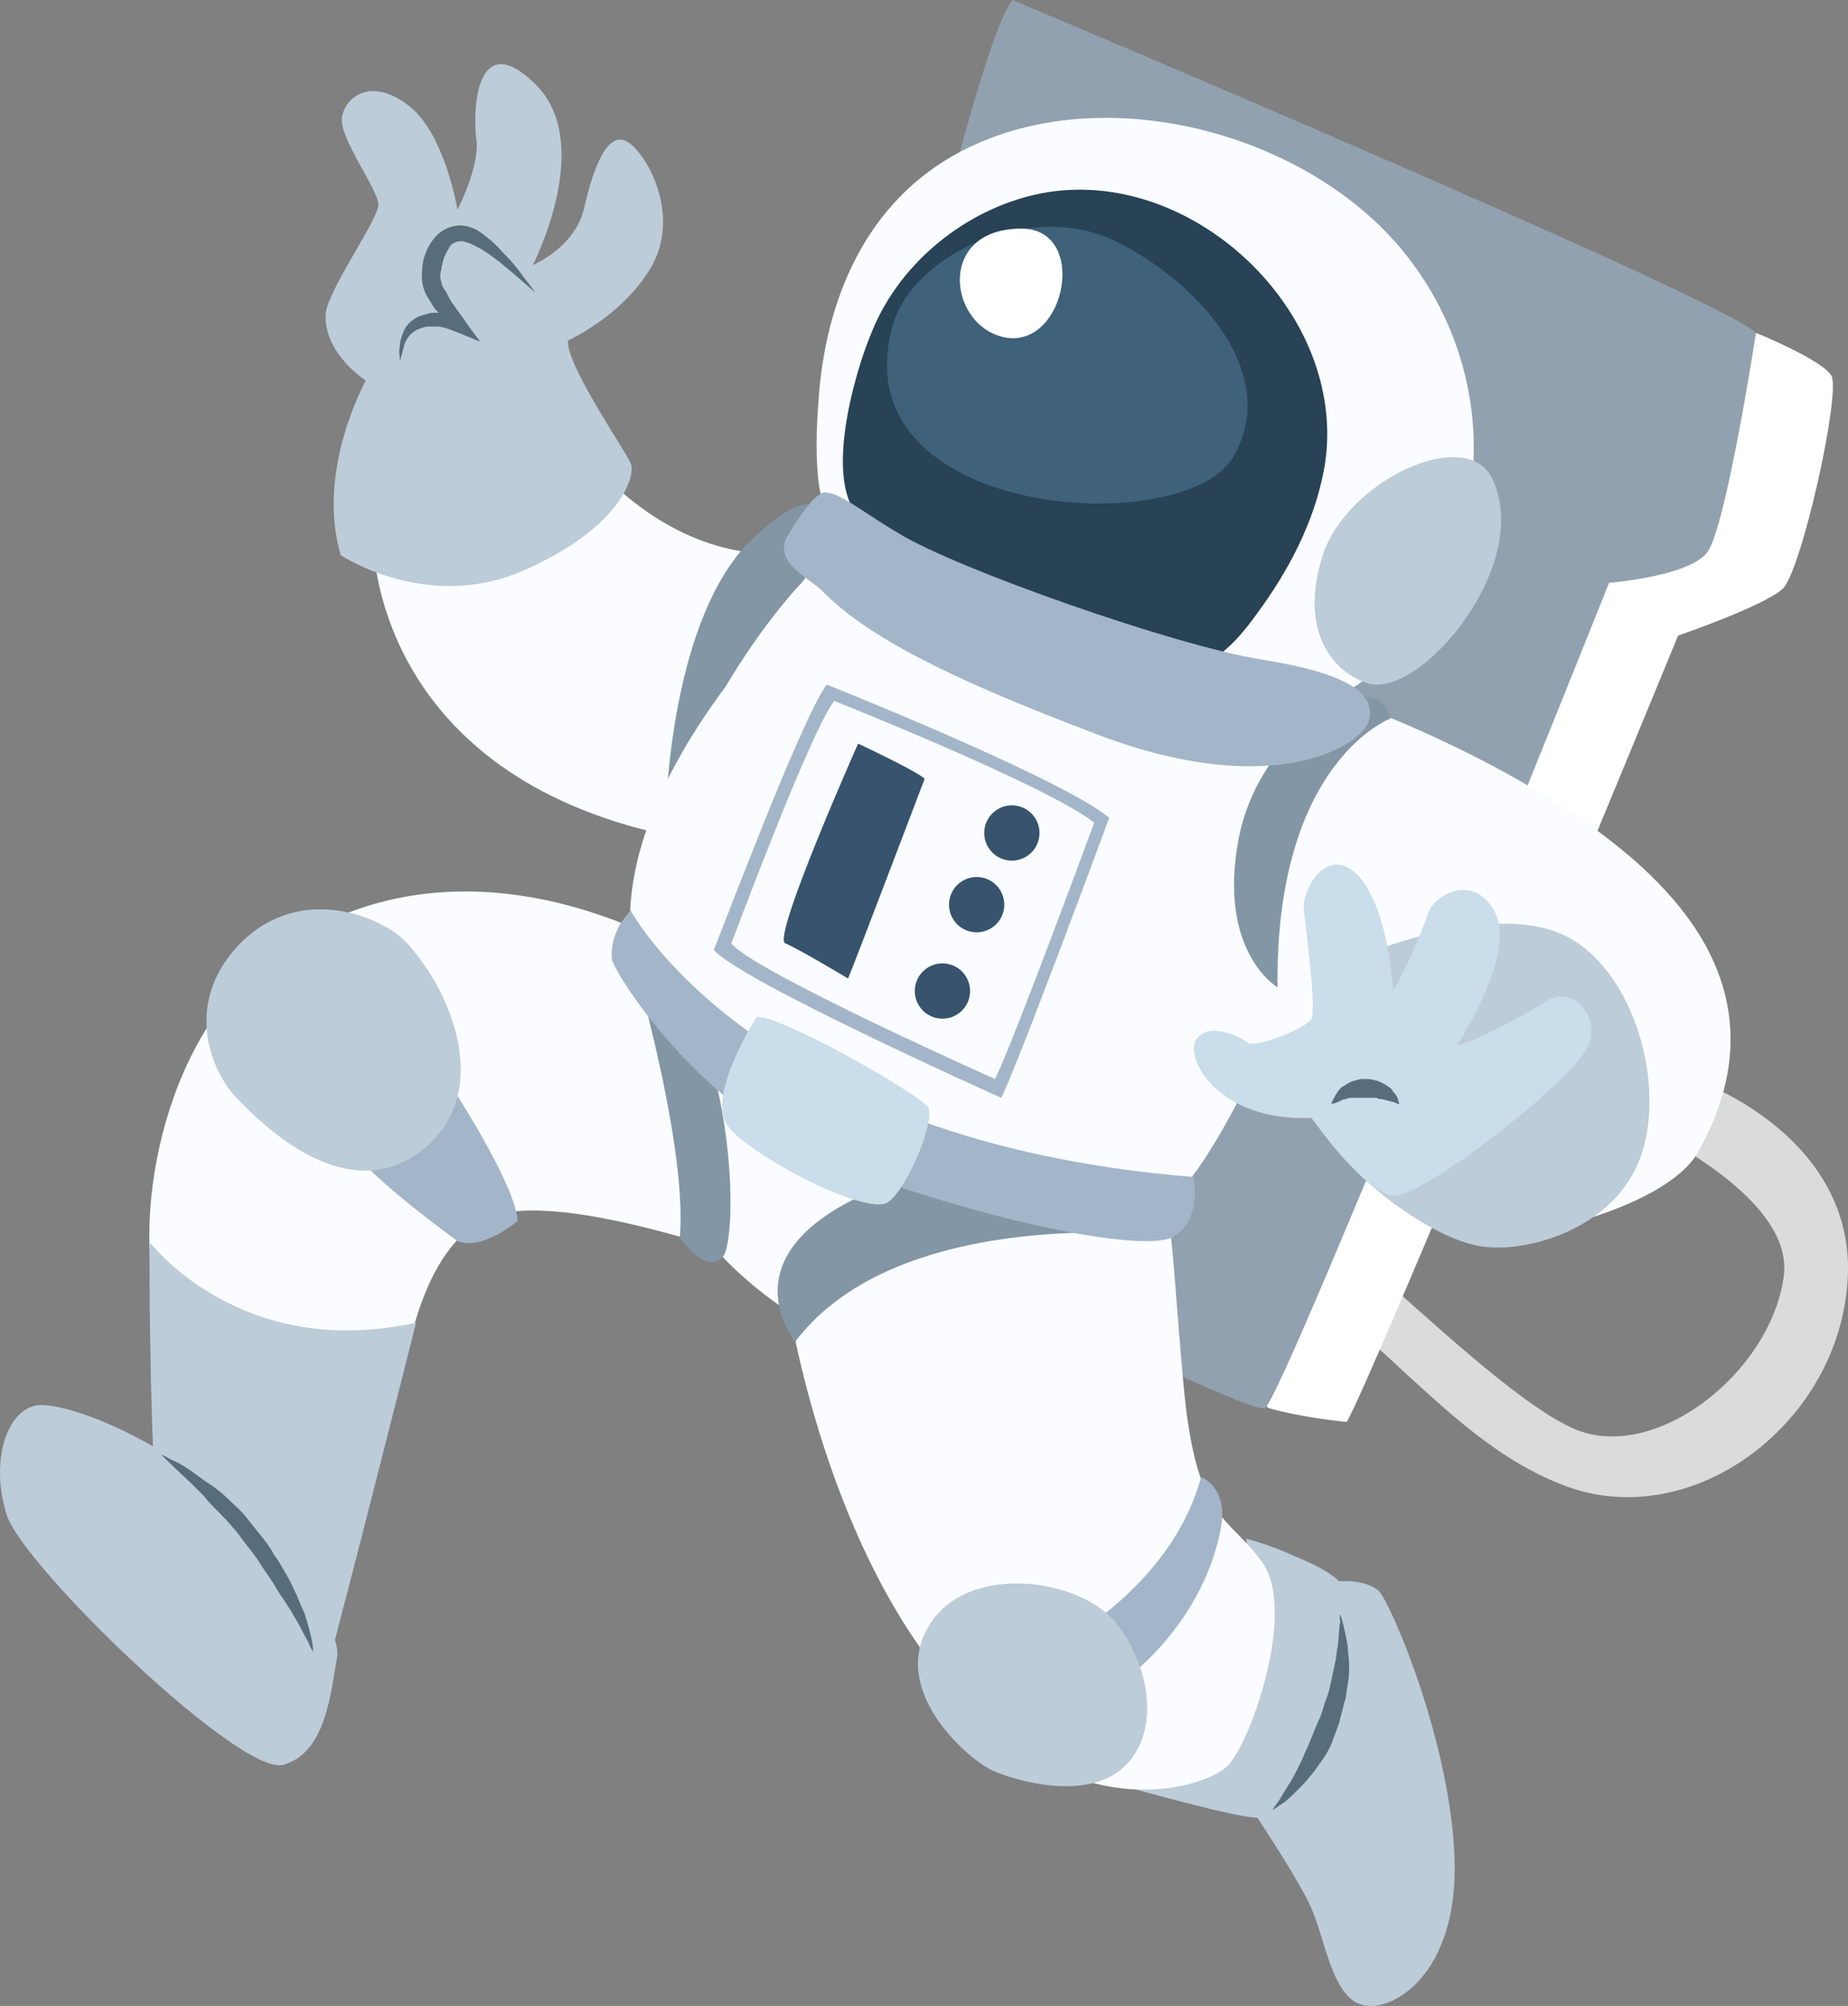 <?xml version="1.0" encoding="UTF-8" standalone="no"?>
<svg
   xmlns:dc="http://purl.org/dc/elements/1.1/"
   xmlns:cc="http://creativecommons.org/ns#"
   xmlns:rdf="http://www.w3.org/1999/02/22-rdf-syntax-ns#"
   xmlns:svg="http://www.w3.org/2000/svg"
   xmlns="http://www.w3.org/2000/svg"
   xmlns:sodipodi="http://sodipodi.sourceforge.net/DTD/sodipodi-0.dtd"
   xmlns:inkscape="http://www.inkscape.org/namespaces/inkscape"
   version="1.1"
   x="0px"
   y="0px"
   viewBox="0 0 147.161 159.695"
   xml:space="preserve"
   id="svg3995"
   sodipodi:docname="astronaut.svg"
   width="147.161"
   height="159.695"
   inkscape:version="0.92.4 (5da689c313, 2019-01-14)"><rect x="0" y="0" width="147.161" height="159.695" fill="#808080" stroke="none"/><defs
   id="defs3999" /><sodipodi:namedview
   pagecolor="#ffffff"
   bordercolor="#666666"
   borderopacity="1"
   objecttolerance="10"
   gridtolerance="10"
   guidetolerance="10"
   inkscape:pageopacity="0"
   inkscape:pageshadow="2"
   inkscape:window-width="1920"
   inkscape:window-height="1017"
   id="namedview3997"
   showgrid="false"
   fit-margin-top="0"
   fit-margin-left="0"
   fit-margin-right="0"
   fit-margin-bottom="0"
   inkscape:zoom="0.828125"
   inkscape:cx="-147.86746"
   inkscape:cy="246.89498"
   inkscape:window-x="-8"
   inkscape:window-y="-8"
   inkscape:window-maximized="1"
   inkscape:current-layer="svg3995" />
<style
   type="text/css"
   id="style3858">
	.st0{fill:#000B49;}
	.st1{fill:#E6E7E8;}
	.st2{fill:#CECEDB;}
	.st3{fill:#9393A0;}
	.st4{fill:#FFFFFF;}
	.st5{fill:#FAFCFF;}
	.st6{fill:#A3B6C9;}
	.st7{fill:#BCCCD8;}
	.st8{fill:#576D7C;}
	.st9{fill:#8396A5;}
	.st10{fill:#DBDBDB;}
	.st11{fill:#91A1AF;}
	.st12{fill:#CADDEA;}
	.st13{fill:#37536D;}
	.st14{fill:#284256;}
	.st15{fill:#3F617A;}
	.st16{fill:#B79743;}
	.st17{fill:#804E20;}
	.st18{fill:#533512;}
	.st19{fill:#EFDA1A;}
	.st20{fill:#CE962B;}
	.st21{fill:#71AA42;}
	.st22{fill:#9FCC46;}
	.st23{fill:#4E7134;}
	.st24{fill:#E3EBA6;}
	.st25{fill:#98C943;}
	.st26{fill:#B6D338;}
	.st27{fill:#E9553E;}
	.st28{fill:#AC1F23;}
	.st29{fill:#EF876A;}
	.st30{fill:#E02527;}
	.st31{fill:#E0EBB9;}
	.st32{fill:#FFF38F;}
	.st33{fill:#FCFDFF;}
	.st34{fill:#C3C3C3;}
	.st35{fill:#FBCF5E;}
	.st36{fill:#DFB444;}
	.st37{fill:#FADA87;}
	.st38{fill:#A41E22;}
	.st39{fill:#CF2027;}
	.st40{fill:#E89289;}
	.st41{fill:#297239;}
	.st42{fill:#549D57;}
	.st43{fill:#C4D0D9;}
</style>

<g
   id="COSmO"
   transform="translate(-787.867,-599.2)">
	<g
   id="g3992">
		<g
   id="g3880">
			<path
   class="st5"
   d="m 849.8,700.2 c 0,0 -17.1,-6.5 -22.9,-4.1 -5.8,2.3 -6.7,12.3 -7.3,13.6 -0.6,1.2 -14.4,2.3 -18,-3.6 -3.6,-5.9 -2,-20.8 5.4,-28.5 7.4,-7.7 19.2,-10 32.3,-4.1 13.1,5.8 13.9,24.5 10.5,26.7 z"
   id="path3860"
   inkscape:connector-curvature="0"
   style="fill:#fafcff" />
			<path
   class="st6"
   d="m 822,682.9 c 0,0 6.8,9.9 7.1,13.5 0,0 -2.8,2.4 -4.8,1.6 0,0 -8.6,-6.2 -8.6,-7.9 0,-1.8 6.3,-7.2 6.3,-7.2 z"
   id="path3862"
   inkscape:connector-curvature="0"
   style="fill:#a3b6c9" />
			<path
   class="st7"
   d="m 820.2,674.2 c 3.8,4.1 7,12.3 1.1,16.7 -5.9,4.4 -12.5,-2.1 -14.6,-4.3 -2.1,-2.2 -4.3,-7.7 0.4,-12.4 4.8,-4.7 11.2,-2 13.1,0 z"
   id="path3864"
   inkscape:connector-curvature="0"
   style="fill:#bcccd8" />
			<path
   class="st7"
   d="m 799.8,698.1 c 0,0 7.2,9.5 21.2,6.4 0,0 -5.7,22.6 -7.2,28 -1.5,5.4 -12.7,-9.7 -13.3,-12.2 -0.6,-2.5 -0.8,-20.1 -0.7,-22.2 z"
   id="path3866"
   inkscape:connector-curvature="0"
   style="fill:#bcccd8" />
			<path
   class="st7"
   d="m 809.4,722.3 c -5.9,-7.7 -16.3,-11.7 -18.7,-11.2 -2.4,0.5 -3.6,4.6 -2.3,8.7 1.3,4.1 18.6,20.8 22,19.9 3.4,-0.9 3.8,-5.7 4.3,-8.5 0.5,-2.8 -5.3,-8.9 -5.3,-8.9 z"
   id="path3868"
   inkscape:connector-curvature="0"
   style="fill:#bcccd8" />
			<g
   id="g3878">
				<g
   id="g3876">
					<g
   id="g3874">
						<g
   id="g3872">
							<path
   class="st8"
   d="m 800.7,715 c 0,0 0.3,0.1 0.8,0.4 0.5,0.2 1.2,0.6 2,1.2 0.4,0.3 0.8,0.6 1.3,0.9 0.4,0.3 0.9,0.7 1.3,1.1 0.4,0.4 0.9,0.8 1.3,1.3 0.4,0.5 0.8,1 1.2,1.5 0.4,0.5 0.8,1 1.1,1.6 0.4,0.5 0.7,1.1 1,1.6 0.3,0.5 0.5,1 0.8,1.6 0.2,0.5 0.4,1 0.6,1.4 0.3,0.9 0.5,1.7 0.6,2.2 0.1,0.5 0.1,0.9 0.1,0.9 0,0 -0.2,-0.3 -0.4,-0.8 -0.3,-0.5 -0.6,-1.2 -1.1,-2 -0.2,-0.4 -0.5,-0.8 -0.8,-1.3 -0.3,-0.4 -0.6,-0.9 -0.9,-1.4 -0.3,-0.5 -0.7,-1 -1,-1.5 -0.3,-0.5 -0.7,-1 -1.1,-1.5 -0.4,-0.5 -0.7,-1 -1.1,-1.4 -0.4,-0.5 -0.8,-0.9 -1.2,-1.3 -0.4,-0.4 -0.8,-0.8 -1.1,-1.2 -0.4,-0.4 -0.7,-0.7 -1.1,-1.1 -1.4,-1.3 -2.3,-2.2 -2.3,-2.2 z"
   id="path3870"
   inkscape:connector-curvature="0"
   style="fill:#576d7c" />
						</g>
					</g>
				</g>
			</g>
		</g>
		<g
   id="g3898">
			<path
   class="st5"
   d="m 856.6,641.7 c 0,0 -10.1,5.8 -20.6,-4.6 -10.5,-10.4 -18.6,4.1 -18.4,5.6 0.1,1.5 1.1,18.7 24.4,23.2 23.2,4.6 19.2,-21.9 14.6,-24.2 z"
   id="path3882"
   inkscape:connector-curvature="0"
   style="fill:#fafcff" />
			<path
   class="st9"
   d="m 851.7,645.6 c 0,0 -6.5,6.6 -10.8,18.2 0,0 0.3,-15.9 7.2,-22 6.8,-6.2 5.9,1 3.6,3.8 z"
   id="path3884"
   inkscape:connector-curvature="0"
   style="fill:#8396a5" />
			<path
   class="st7"
   d="m 815,643.4 c 0,0 6.9,4.6 14.6,1.2 7.7,-3.4 8.9,-7.5 8.5,-8.5 -0.4,-1 -5.2,-7.9 -5,-9.8 0,0 4.3,-1.9 6.6,-5.8 2.3,-3.9 0,-8.6 -1.7,-9.9 -1.7,-1.3 -2.9,2 -3.6,5.1 -0.7,3.2 -4.1,4.6 -4.1,4.6 0,0 5,-9.7 0.2,-14.4 -4.8,-4.7 -5,2.3 -4.7,4.4 0.3,2.1 -1.5,5.6 -1.5,5.6 0,0 -1,-6.1 -3.9,-8.3 -3,-2.3 -5,-0.7 -5.3,0.9 -0.3,1.6 2.9,5.8 2.9,7 0,1.2 -4.2,7 -4.2,8.8 -0.1,3.1 3.2,5.2 3.2,5.2 0,0 -4,7.1 -2,13.9 z"
   id="path3886"
   inkscape:connector-curvature="0"
   style="fill:#bcccd8" />
			<g
   id="g3896">
				<g
   id="g3894">
					<g
   id="g3892">
						<g
   id="g3890">
							<path
   class="st8"
   d="m 830.5,622.5 c 0,0 -1.1,-1 -2.8,-2.4 -0.4,-0.3 -0.9,-0.7 -1.4,-1 -0.5,-0.3 -1.1,-0.6 -1.6,-0.7 -0.2,0 -0.4,0 -0.6,0.1 -0.2,0.1 -0.4,0.2 -0.5,0.5 -0.3,0.4 -0.5,1 -0.6,1.7 -0.1,0.3 -0.1,0.7 0,0.9 0,0.1 0.1,0.5 0.3,0.7 0.2,0.3 0.3,0.6 0.5,0.9 0.4,0.6 0.8,1.1 1.2,1.7 0.4,0.6 0.9,1.2 1.1,1.5 -1,-0.4 -1.9,-0.8 -2.5,-1 -0.3,-0.1 -0.6,-0.2 -0.9,-0.2 h -0.3 -0.2 c -0.3,0 -0.5,0 -0.7,0.1 -0.9,0.2 -1.4,1 -1.5,1.6 -0.1,0.3 -0.1,0.5 -0.2,0.7 0,0.2 -0.1,0.3 -0.1,0.3 0,0 0,-0.1 0,-0.3 0,-0.2 -0.1,-0.4 0,-0.8 0,-0.3 0.1,-0.7 0.3,-1.2 0.2,-0.5 0.6,-0.9 1.2,-1.2 0.3,-0.1 0.6,-0.2 1,-0.3 h 0.3 c 0,0 0.1,0 0.1,0 v 0 h 0.1 c 0,0 0.1,0 0.1,0 0,0 -0.1,-0.1 -0.1,-0.1 0,0 -0.1,-0.1 -0.1,-0.1 -0.2,-0.2 -0.4,-0.6 -0.6,-0.9 -0.2,-0.3 -0.4,-0.7 -0.5,-1.3 -0.1,-0.5 0,-0.9 0,-1.3 0.1,-0.8 0.4,-1.6 1,-2.3 0.6,-0.7 1.6,-1.1 2.5,-0.9 0.9,0.2 1.4,0.7 1.9,1.1 0.5,0.4 0.9,0.9 1.3,1.3 0.8,0.8 1.3,1.6 1.7,2.1 0.4,0.5 0.6,0.8 0.6,0.8 z"
   id="path3888"
   inkscape:connector-curvature="0"
   style="fill:#576d7c" />
						</g>
					</g>
				</g>
			</g>
		</g>
		<g
   id="g3906">
			<path
   class="st10"
   d="m 923.2,685.3 c 0,0 12.5,4.4 11.8,15.8 -0.7,11.4 -12.2,20 -22.2,16.5 -11.1,-4 -16.3,-15.9 -33.8,-23.9 -17.5,-8 0.9,0.2 0.9,0.2 l 0.8,-6 c 0,0 4.7,2.6 10.2,6.9 5.5,4.3 16.6,15.6 22.2,18.1 6.4,2.9 15.7,-4.3 16.8,-12 1.1,-7.2 -14,-13.3 -14,-13.3 z"
   id="path3900"
   inkscape:connector-curvature="0"
   style="fill:#dbdbdb" />
			<path
   class="st4"
   d="m 927.7,625.7 c 0,0 5.2,2.1 6,3.4 0.8,1.3 -2.4,15.7 -3.9,17 -1.6,1.4 -8.3,3.7 -8.3,3.7 0,0 -24.9,60.5 -26.4,62.6 0,0 -3.4,-0.3 -6.2,-1.1 -2.8,-0.9 17.2,-59.3 18.3,-60.1 1.1,-0.8 20.5,-25.5 20.5,-25.5 z"
   id="path3902"
   inkscape:connector-curvature="0"
   style="fill:#ffffff" />
			<path
   class="st11"
   d="m 864.1,612.1 c 0,0 2.9,-11.2 4.4,-12.9 0,0 56.8,23.9 59.2,26.5 0,0 -2.4,15.6 -3.9,17.5 -1.5,1.9 -7.8,2.4 -7.8,2.4 0,0 -25.9,64.8 -27.4,65.7 -1.5,0.8 -44.9,-21.3 -44.9,-21.3 z"
   id="path3904"
   inkscape:connector-curvature="0"
   style="fill:#91a1af" />
		</g>
		<g
   id="g3928">
			<path
   class="st7"
   d="m 886.6,741.8 c 0,0 4.4,6.5 5.6,9.1 1.2,2.6 1.7,7.2 4.1,7.9 2.4,0.7 7.7,-2.4 7.4,-11.6 -0.3,-9.2 -5,-20.2 -6,-21.3 -1.1,-1.1 -4.3,-1.2 -6.3,0.3 -2,1.5 -4.8,15.6 -4.8,15.6 z"
   id="path3908"
   inkscape:connector-curvature="0"
   style="fill:#bcccd8" />
			<path
   class="st7"
   d="m 887.1,721.7 c 0,0 2.5,15.7 -9,19.9 0,0 8.2,2.3 9.8,2.3 1.6,0 8.6,-3.5 9.1,-11 0.5,-7.5 -3.8,-8.8 -6,-9.8 -2.2,-1 -3.9,-1.4 -3.9,-1.4 z"
   id="path3910"
   inkscape:connector-curvature="0"
   style="fill:#bcccd8" />
			<path
   class="st5"
   d="m 850.3,700.9 c 0,0 2.4,19.3 12.6,31.8 10.2,12.5 20.8,8.8 22.6,7.2 1.8,-1.5 5.7,-12.3 2.9,-16.3 -2.8,-3.9 -5.3,-3.2 -6.3,-14.3 -1,-11.1 -0.8,-13.9 -2.2,-15.4 -1.4,-1.5 -25.9,-3.9 -29.6,7 z"
   id="path3912"
   inkscape:connector-curvature="0"
   style="fill:#fafcff" />
			<path
   class="st6"
   d="m 873.5,729.3 c 0,0 7.9,-4.5 10,-12.5 0,0 1.8,0.6 1.7,3.2 0,0 -0.4,7.1 -7.8,13 z"
   id="path3914"
   inkscape:connector-curvature="0"
   style="fill:#a3b6c9" />
			<path
   class="st7"
   d="m 876.9,728.6 c -2.8,-3.8 -12.1,-5.1 -15.1,0.1 -3.1,5.2 3.3,10.7 5.2,11.5 1.9,0.8 7.1,2.3 10.1,-0.1 3,-2.4 2.7,-7.6 -0.2,-11.5 z"
   id="path3916"
   inkscape:connector-curvature="0"
   style="fill:#bcccd8" />
			<g
   id="g3926">
				<g
   id="g3924">
					<g
   id="g3922">
						<g
   id="g3920">
							<path
   class="st8"
   d="m 894.6,727.7 c 0,0 0.1,0.3 0.2,0.7 0.1,0.5 0.3,1.1 0.4,2 0,0.4 0.1,0.9 0.1,1.3 0,0.5 0,1 -0.1,1.5 -0.1,0.5 -0.1,1.1 -0.3,1.6 -0.1,0.5 -0.3,1.1 -0.4,1.6 -0.2,0.5 -0.4,1.1 -0.6,1.6 -0.2,0.5 -0.5,1 -0.8,1.4 -0.3,0.4 -0.6,0.9 -0.9,1.2 -0.3,0.4 -0.6,0.7 -0.9,1 -0.6,0.6 -1.1,1.1 -1.5,1.3 -0.4,0.3 -0.6,0.4 -0.6,0.4 0,0 0.1,-0.2 0.4,-0.6 0.3,-0.4 0.6,-1 1,-1.6 0.2,-0.3 0.4,-0.7 0.6,-1.1 0.2,-0.4 0.4,-0.8 0.6,-1.3 0.2,-0.4 0.4,-0.9 0.6,-1.4 0.2,-0.5 0.4,-1 0.6,-1.4 0.2,-0.5 0.3,-1 0.5,-1.5 0.2,-0.5 0.3,-1 0.4,-1.5 0.1,-0.5 0.2,-0.9 0.3,-1.4 0.1,-0.4 0.1,-0.9 0.2,-1.3 0.1,-0.8 0.1,-1.5 0.2,-1.9 -0.1,-0.3 0,-0.6 0,-0.6 z"
   id="path3918"
   inkscape:connector-curvature="0"
   style="fill:#576d7c" />
						</g>
					</g>
				</g>
			</g>
		</g>
		<g
   id="g3956">
			<path
   class="st5"
   d="m 838.1,674.2 c 0,0 -2.4,7.3 3,18.8 5.3,11.6 20.6,16.3 24,16.5 3.5,0.2 13.8,-5.9 16.1,-14.6 2.3,-8.7 -43.1,-20.7 -43.1,-20.7 z"
   id="path3930"
   inkscape:connector-curvature="0"
   style="fill:#fafcff" />
			<path
   class="st9"
   d="m 837.4,672.5 c 0,0 5.3,17.2 4.6,25.2 0,0 2,3 3.4,1.6 1.4,-1.4 1.2,-20.6 -8,-26.8 z"
   id="path3932"
   inkscape:connector-curvature="0"
   style="fill:#8396a5" />
			<path
   class="st9"
   d="m 881.2,697.6 c 0,0 -21.6,-2.7 -30,8.4 0,0 -6.6,-7.9 8.8,-13 9.5,-3.1 21,2.8 21.2,4.6 z"
   id="path3934"
   inkscape:connector-curvature="0"
   style="fill:#8396a5" />
			<path
   class="st5"
   d="m 855.5,643.2 c 0,0 -18.8,15.9 -17.4,31 1.5,15.1 36.3,25.4 42.1,21.4 5.8,-3.9 17.2,-30.7 13.2,-38.7 -3.9,-8 -25.4,-20.2 -37.9,-13.7 z"
   id="path3936"
   inkscape:connector-curvature="0"
   style="fill:#fafcff" />
			<path
   class="st6"
   d="m 838.1,671.7 c 0,0 9.8,18.4 44.8,21.2 0,0 0.8,3.4 -1.7,4.8 -2.5,1.3 -16.2,-1.6 -27.1,-6 -10.9,-4.4 -17.4,-15.3 -17.5,-16.1 -0.1,-0.9 0.1,-2.5 1.5,-3.9 z"
   id="path3938"
   inkscape:connector-curvature="0"
   style="fill:#a3b6c9" />
			<path
   class="st12"
   d="m 848.1,680.2 c 0,0 -4,6.2 -2.3,8.6 1.7,2.4 11.2,7.3 12.8,6.1 1.6,-1.2 3.7,-6.4 3.2,-7.5 -0.5,-1 -12.3,-7.7 -13.7,-7.2 z"
   id="path3940"
   inkscape:connector-curvature="0"
   style="fill:#caddea" />
			<g
   id="g3954">
				<path
   class="st6"
   d="m 853.7,653.7 c 0,0 18.6,7.4 22.5,10.6 0,0 -7.2,19.5 -8.6,22.3 0,0 -21,-9.4 -22.9,-11.8 0.1,0 6.9,-18.3 9,-21.1 z"
   id="path3942"
   inkscape:connector-curvature="0"
   style="fill:#a3b6c9" />
				<path
   class="st5"
   d="m 854.3,655 c 0,0 17.1,6.8 20.7,9.7 0,0 -6.6,17.9 -7.9,20.4 0,0 -19.3,-8.6 -21,-10.8 0,0.1 6.2,-16.7 8.2,-19.3 z"
   id="path3944"
   inkscape:connector-curvature="0"
   style="fill:#fafcff" />
				<path
   class="st13"
   d="m 856.2,658.4 c 0,0 4.7,2.2 5.3,2.8 0,0 -5.7,15 -6.1,15.9 0,0 -4,-2.4 -5,-2.8 -1.1,-0.4 5.8,-15.9 5.8,-15.9 z"
   id="path3946"
   inkscape:connector-curvature="0"
   style="fill:#37536d" />
				
					<circle
   transform="matrix(0.853,-0.523,0.523,0.853,-219.846,551.702)"
   class="st13"
   cx="867.8"
   cy="665.5"
   id="ellipse3948"
   r="2.2"
   style="fill:#37536d" />
				
					<circle
   transform="matrix(0.853,-0.523,0.523,0.853,-223.243,551.083)"
   class="st13"
   cx="865"
   cy="671.2"
   id="ellipse3950"
   r="2.2"
   style="fill:#37536d" />
				
					<circle
   transform="matrix(0.853,-0.523,0.523,0.853,-227.272,550.66)"
   class="st13"
   cx="862.3"
   cy="678.1"
   id="ellipse3952"
   r="2.2"
   style="fill:#37536d" />
			</g>
		</g>
		<g
   id="g3976">
			<path
   class="st5"
   d="m 896.2,655.4 c 0,0 16,5.8 24.1,14.5 8.2,8.7 5.2,16.7 2.8,21 -2.4,4.3 -13,6.7 -14.8,6.5 -1.8,-0.2 -14.4,-11.7 -14.4,-11.7 0,0 -6.6,-1.1 -7.7,-2.7 -1.1,-1.6 -3.8,-9 -0.7,-15.2 3.1,-6.2 10.7,-12.4 10.7,-12.4 z"
   id="path3958"
   inkscape:connector-curvature="0"
   style="fill:#fafcff" />
			<path
   class="st9"
   d="m 898.6,656.4 c 0,0 -9.2,3.4 -9,21.4 0,0 -4.8,-2.8 -3.1,-11.8 1.7,-9 11.2,-14.2 12.1,-9.6 z"
   id="path3960"
   inkscape:connector-curvature="0"
   style="fill:#8396a5" />
			<path
   class="st7"
   d="m 896.8,675.1 c 0,0 9.8,-4.1 15.5,-1.5 5.7,2.6 8.4,12.2 6.1,18 -2.3,5.8 -9.8,7.6 -13.2,6.7 -3.4,-0.8 -9,-4.6 -12.2,-9.2 -3.2,-4.6 3.8,-14 3.8,-14 z"
   id="path3962"
   inkscape:connector-curvature="0"
   style="fill:#bcccd8" />
			<path
   class="st12"
   d="m 892.3,688.2 c 0,0 4.3,6 6.5,6.2 2.3,0.2 14.7,-9.4 15.6,-12.1 0.9,-2.7 -1.7,-4.5 -3.2,-3.5 -1.5,0.9 -5.4,3.2 -7.3,3.6 0,0 4.8,-7.3 3,-10.6 -1.7,-3.2 -4.9,-1.3 -5.3,0.1 -0.5,1.5 -2.3,5.5 -2.8,6.2 0,0 -0.3,-6.4 -2.7,-9.1 -2.4,-2.7 -4.6,0.9 -4.4,2.7 0.2,1.8 1,7.8 0.6,8.6 -0.4,0.8 -4.6,2.4 -5.1,1.9 -0.5,-0.5 -3.2,-1.7 -4.1,-0.2 -0.9,1.5 1.8,6.5 9.2,6.2 z"
   id="path3964"
   inkscape:connector-curvature="0"
   style="fill:#caddea" />
			<g
   id="g3974">
				<g
   id="g3972">
					<g
   id="g3970">
						<g
   id="g3968">
							<path
   class="st8"
   d="m 893.9,687.1 c 0,0 0,-0.1 0.1,-0.3 0.1,-0.2 0.2,-0.4 0.4,-0.7 0.1,-0.1 0.2,-0.3 0.4,-0.4 0.2,-0.1 0.3,-0.2 0.5,-0.3 0.2,-0.1 0.4,-0.2 0.6,-0.2 0.2,-0.1 0.4,-0.1 0.7,-0.1 0.2,0 0.5,0 0.7,0.1 0.2,0 0.4,0.1 0.6,0.2 0.2,0.1 0.4,0.2 0.5,0.3 0.2,0.1 0.3,0.2 0.4,0.4 0.2,0.2 0.4,0.5 0.4,0.7 0.1,0.2 0.1,0.3 0.1,0.3 0,0 -0.1,0 -0.3,-0.1 -0.2,-0.1 -0.4,-0.1 -0.7,-0.2 l -0.4,-0.1 c -0.1,0 -0.3,0 -0.4,-0.1 -0.2,0 -0.3,0 -0.5,0 -0.2,0 -0.3,0 -0.5,0 -0.2,0 -0.3,0 -0.5,0 -0.2,0 -0.3,0 -0.5,0 -0.1,0 -0.3,0 -0.4,0.1 -0.1,0 -0.3,0 -0.4,0.1 -0.4,0.2 -0.8,0.3 -0.8,0.3 z"
   id="path3966"
   inkscape:connector-curvature="0"
   style="fill:#576d7c" />
						</g>
					</g>
				</g>
			</g>
		</g>
		<g
   id="g3990">
			<path
   class="st5"
   d="m 854.4,641.3 c -2,-2.2 -1.5,-8.3 -1.3,-10.9 0.7,-8.1 4.2,-15.8 12,-19.5 11.3,-5.4 27.4,-0.9 34.9,8.8 5.2,6.7 6.7,15.6 3.7,23.6 -4.6,12.5 -15.4,13.6 -15.4,13.6 0,0 -25.5,-6.1 -33.9,-15.6 z"
   id="path3978"
   inkscape:connector-curvature="0"
   style="fill:#fafcff" />
			<path
   class="st14"
   d="m 856.4,640.5 c -3,-2.9 -0.5,-11.6 0.9,-14.9 2.3,-5.7 7.9,-10.1 14,-11.1 12,-1.9 24.2,10.1 22,22.1 -0.8,4.2 -2.8,8 -5.3,11.4 -3.9,5.5 -6.7,5.3 -12.5,3.7 -7.2,-2 -13.7,-6 -19.1,-11.2 z"
   id="path3980"
   inkscape:connector-curvature="0"
   style="fill:#284256" />
			<path
   class="st6"
   d="m 853.3,646.2 c -0.9,-0.9 -3.8,-2.2 -2.8,-4.2 0.7,-1.2 2.3,-3.7 3.1,-3.6 1.3,0.1 3,1.6 5.9,3.3 4.6,2.8 21.9,8.9 28.8,10 6.9,1.1 9.1,2.7 8.6,4.8 -0.5,2.1 -7.8,6.6 -22.1,1 -11.6,-4.4 -18,-7.7 -21.5,-11.3 z"
   id="path3982"
   inkscape:connector-curvature="0"
   style="fill:#a3b6c9" />
			<path
   class="st7"
   d="m 906.7,637.3 c -2.1,-4.3 -11.6,0.2 -13.5,6.1 -1.9,5.9 0.7,9.3 3.6,10.2 4.1,1.3 13.2,-9.4 9.9,-16.3 z"
   id="path3984"
   inkscape:connector-curvature="0"
   style="fill:#bcccd8" />
			<path
   class="st15"
   d="m 858.9,625.3 c 1.5,-5.9 11.1,-10.2 17.8,-6.9 6.7,3.3 13.3,10.7 9.3,17.3 -4.1,6.5 -31.1,4.8 -27.1,-10.4 z"
   id="path3986"
   inkscape:connector-curvature="0"
   style="fill:#3f617a" />
			<path
   class="st4"
   d="m 869.2,617.4 c -6.9,0 -5.8,8 -1.1,8.7 4.7,0.6 6.4,-8.7 1.1,-8.7 z"
   id="path3988"
   inkscape:connector-curvature="0"
   style="fill:#ffffff" />
		</g>
	</g>
</g>



</svg>